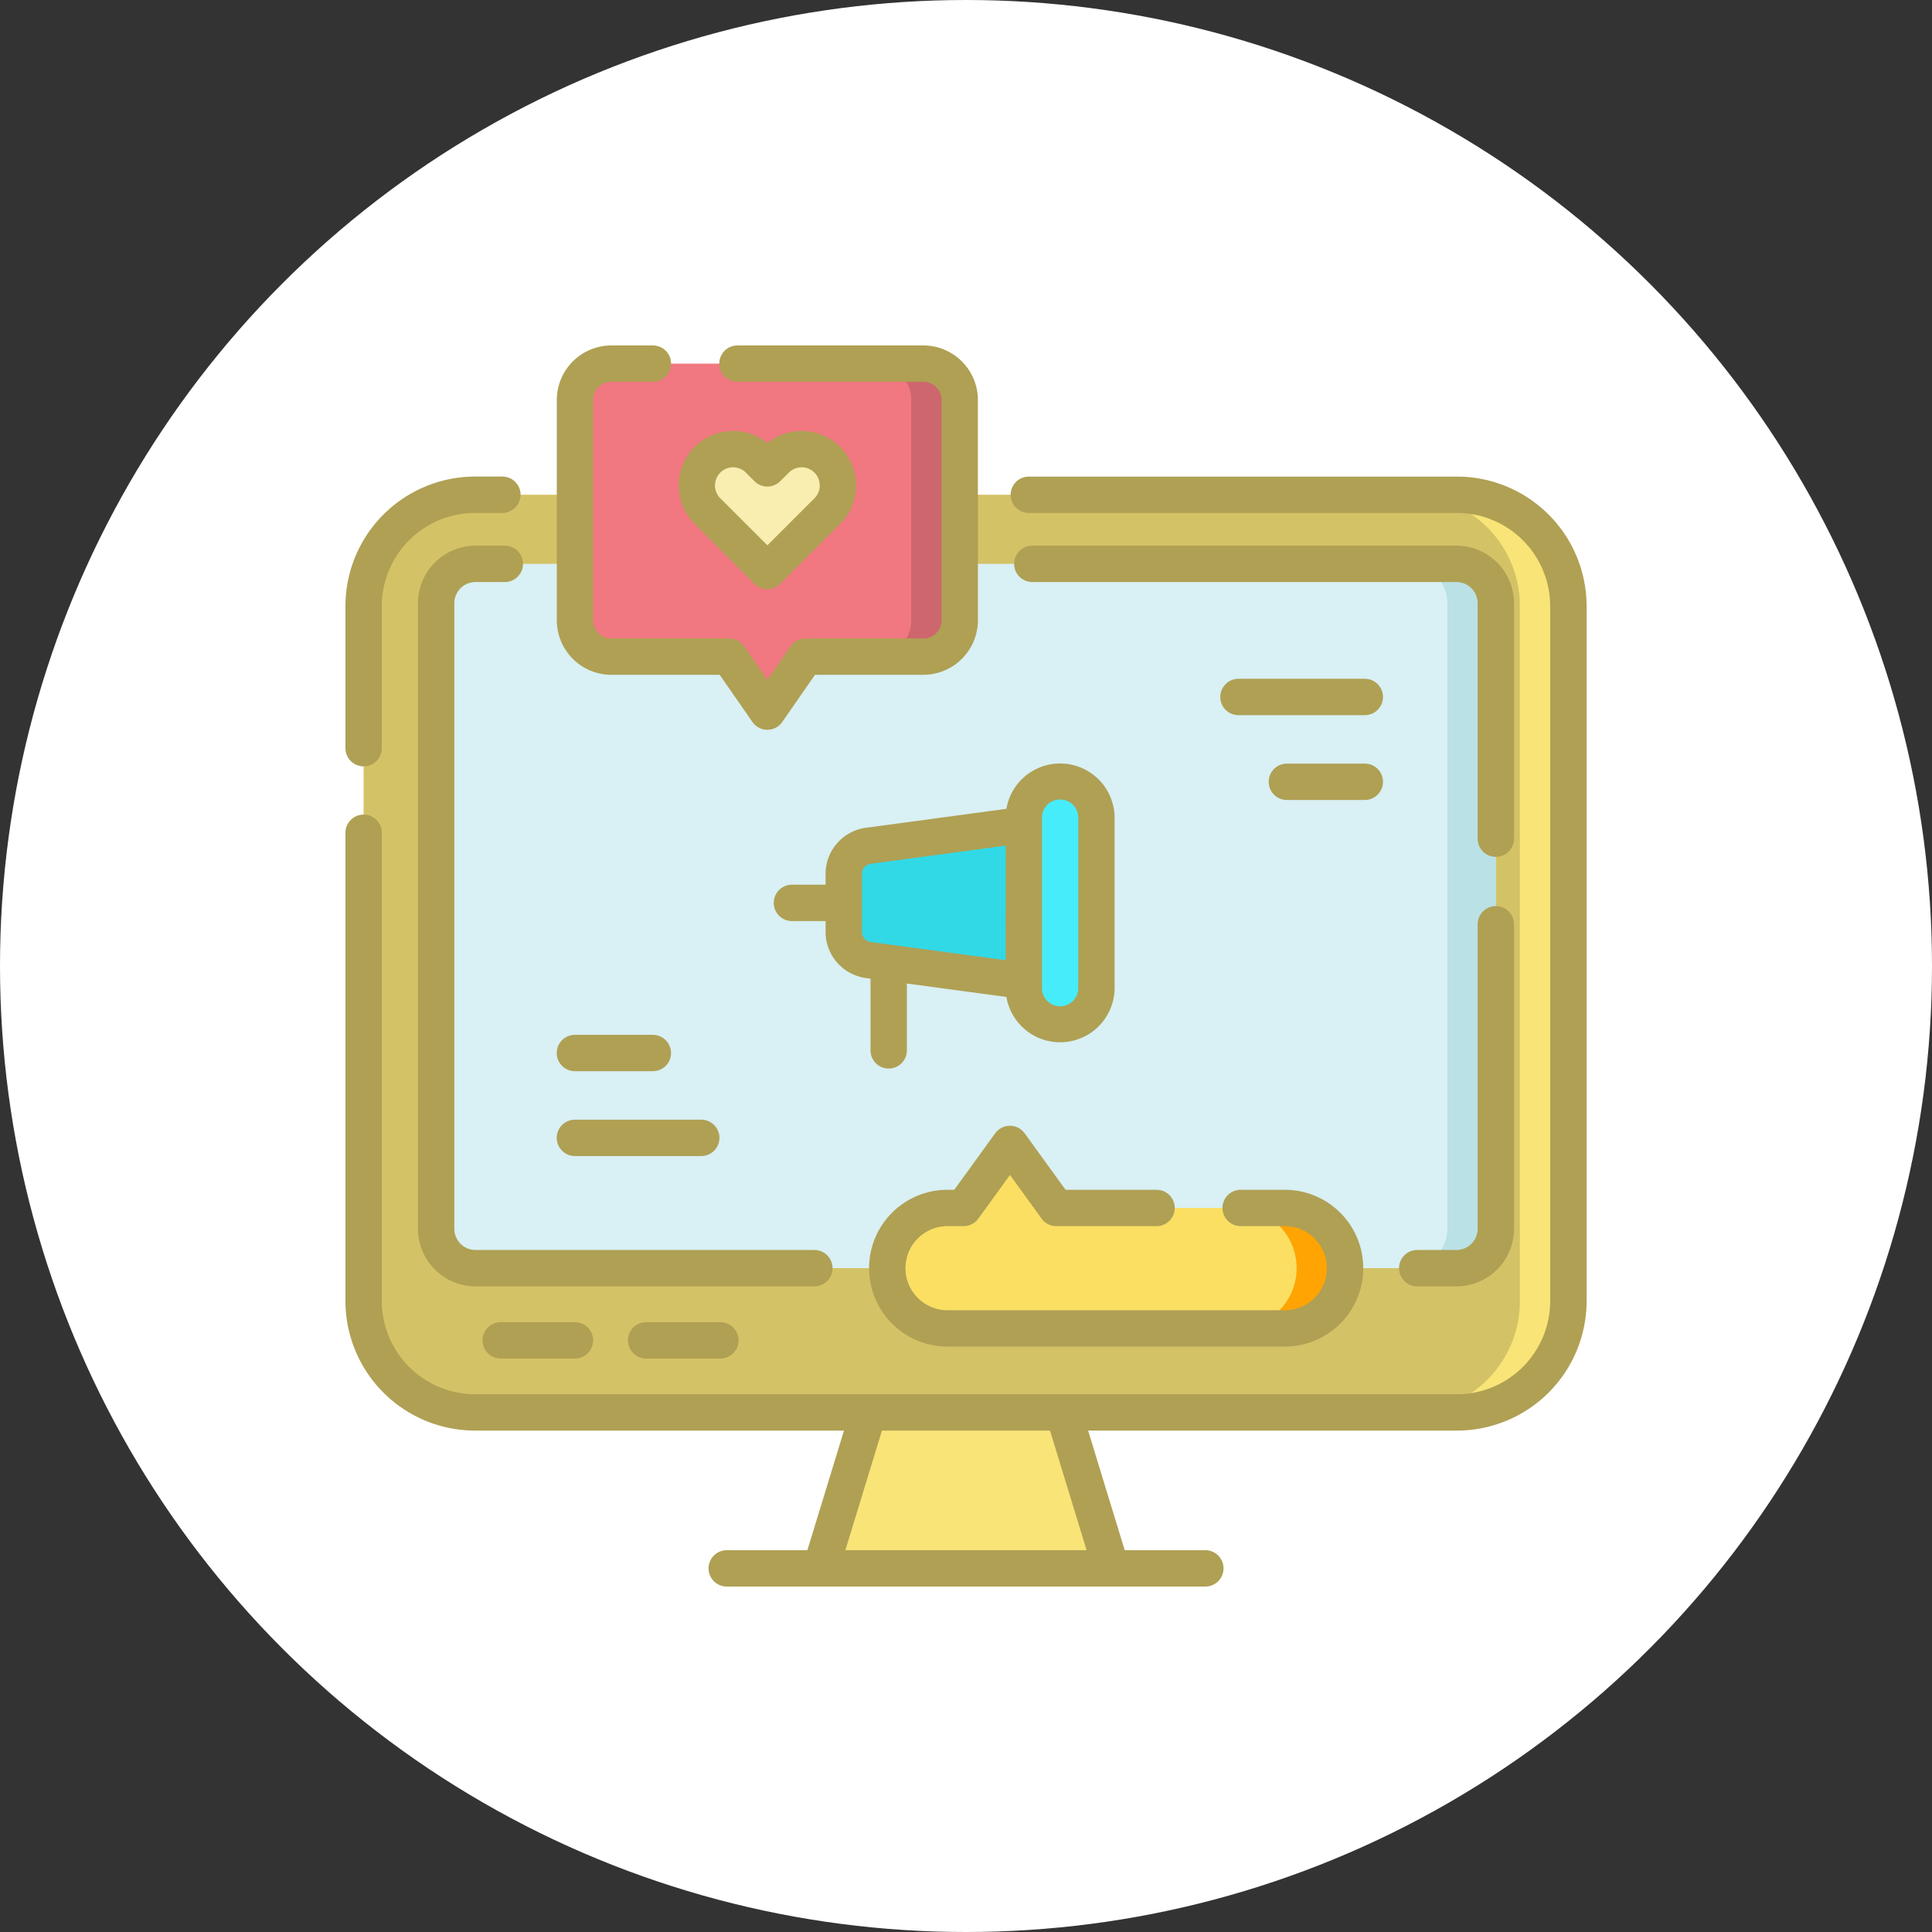 <svg xmlns="http://www.w3.org/2000/svg" width="195.316" height="195.316" viewBox="0 0 195.316 195.316">
  <rect x="0" y="0" width="195.316" height="195.316" fill="#333333" stroke="none"/>
  <g id="Grupo_61523" data-name="Grupo 61523" transform="translate(-278.873 -5054.438)">
    <circle id="Elipse_4205" data-name="Elipse 4205" cx="97.658" cy="97.658" r="97.658" transform="translate(278.873 5054.438)" fill="#fff"/>
    <g id="Grupo_60532" data-name="Grupo 60532" transform="translate(160.595 0.969)">
      <path id="Trazado_109870" data-name="Trazado 109870" d="M276.833,5114.759v70.225a11.26,11.26,0,0,1-11.244,11.273H166.281a11.259,11.259,0,0,1-11.243-11.273v-70.225a11.258,11.258,0,0,1,11.243-11.272h99.308A11.259,11.259,0,0,1,276.833,5114.759Z" fill="#d4c266"/>
      <path id="Trazado_109871" data-name="Trazado 109871" d="M276.833,5114.759v70.225a11.26,11.26,0,0,1-11.244,11.273h-4.9a11.259,11.259,0,0,0,11.243-11.273v-70.225a11.258,11.258,0,0,0-11.243-11.272h4.9A11.259,11.259,0,0,1,276.833,5114.759Z" fill="#f9e478"/>
      <path id="Trazado_109872" data-name="Trazado 109872" d="M269.5,5114.455v63.236a3.979,3.979,0,0,1-3.975,3.984h-99.18a3.979,3.979,0,0,1-3.975-3.984v-63.236a3.979,3.979,0,0,1,3.975-3.984h99.18A3.979,3.979,0,0,1,269.5,5114.455Z" fill="#d9f0f4"/>
      <path id="Trazado_109873" data-name="Trazado 109873" d="M269.5,5114.455v63.236a3.979,3.979,0,0,1-3.975,3.984h-4.9a3.979,3.979,0,0,0,3.975-3.984v-63.236a3.979,3.979,0,0,0-3.975-3.984h4.9A3.979,3.979,0,0,1,269.5,5114.455Z" fill="#bae1e5"/>
      <path id="Trazado_109874" data-name="Trazado 109874" d="M215.3,5093.907v22.266a3.678,3.678,0,0,1-3.678,3.679H199.707l-3.855,5.555L192,5119.852H180.083a3.679,3.679,0,0,1-3.679-3.679v-22.266a3.679,3.679,0,0,1,3.679-3.678h31.539a3.678,3.678,0,0,1,3.678,3.678Z" fill="#f17781"/>
      <path id="Trazado_109875" data-name="Trazado 109875" d="M215.3,5093.907v22.266a3.678,3.678,0,0,1-3.678,3.679h-4.9a3.679,3.679,0,0,0,3.678-3.679v-22.266a3.678,3.678,0,0,0-3.678-3.678h4.9a3.678,3.678,0,0,1,3.678,3.678Z" fill="#ce666e"/>
      <path id="Trazado_109876" data-name="Trazado 109876" d="M201.914,5099.943a3.675,3.675,0,0,0-5.2,0l-.866.867-.867-.867a3.67,3.67,0,1,0-5.19,5.191l6.057,6.057,6.057-6.057A3.674,3.674,0,0,0,201.914,5099.943Z" fill="#f9edb0"/>
      <path id="Trazado_109877" data-name="Trazado 109877" d="M221.78,5152.637l-15.727-2.118a2.858,2.858,0,0,1-2.476-2.835v-5.875a2.859,2.859,0,0,1,2.476-2.835l15.727-2.117Z" fill="#31d9e7"/>
      <path id="Trazado_109878" data-name="Trazado 109878" d="M229.121,5136.17v17.154a3.671,3.671,0,1,1-7.341,0V5136.17a3.671,3.671,0,1,1,7.341,0Z" fill="#47ecfa"/>
      <path id="Trazado_109879" data-name="Trazado 109879" d="M230.616,5212.024H201.254l4.826-15.768h19.71Z" fill="#f9e478"/>
      <g id="Grupo_60530" data-name="Grupo 60530">
        <path id="Trazado_109880" data-name="Trazado 109880" d="M254.253,5181.675a6.08,6.08,0,0,1-6.078,6.085h-34.11a6.086,6.086,0,0,1,0-12.172h1.63l4.686-6.47,4.685,6.47h23.109A6.082,6.082,0,0,1,254.253,5181.675Z" fill="#fbdf63"/>
        <path id="Trazado_109881" data-name="Trazado 109881" d="M254.253,5181.675a6.08,6.08,0,0,1-6.078,6.085h-4.9a6.086,6.086,0,0,0,0-12.172h4.9A6.082,6.082,0,0,1,254.253,5181.675Z" fill="#ffa402"/>
      </g>
      <g id="Grupo_60531" data-name="Grupo 60531">
        <path id="Trazado_109882" data-name="Trazado 109882" d="M155.038,5130.944a1.838,1.838,0,0,0,1.838-1.838V5114.76a9.431,9.431,0,0,1,9.406-9.435h2.786a1.838,1.838,0,0,0,0-3.676h-2.786A13.111,13.111,0,0,0,153.2,5114.76v14.346A1.838,1.838,0,0,0,155.038,5130.944Z" fill="#afa054"/>
        <path id="Trazado_109883" data-name="Trazado 109883" d="M265.588,5101.65H222.332a1.838,1.838,0,1,0,0,3.675h43.257a9.432,9.432,0,0,1,9.406,9.435v70.224a9.432,9.432,0,0,1-9.406,9.435H166.282a9.431,9.431,0,0,1-9.406-9.435v-47.326a1.838,1.838,0,0,0-3.676,0v47.326a13.111,13.111,0,0,0,13.082,13.11H203.6l-3.7,12.092h-8.151a1.838,1.838,0,1,0,0,3.676h48.383a1.838,1.838,0,1,0,0-3.676h-8.151l-3.7-12.092h37.314a13.111,13.111,0,0,0,13.082-13.11V5114.76a13.112,13.112,0,0,0-13.083-13.11Zm-61.849,108.536,3.7-12.092h16.99l3.7,12.092Z" fill="#afa054"/>
        <path id="Trazado_109884" data-name="Trazado 109884" d="M166.344,5112.31h2.969a1.838,1.838,0,0,0,0-3.676h-2.969a5.823,5.823,0,0,0-5.811,5.821v63.236a5.823,5.823,0,0,0,5.811,5.822h34.262a1.838,1.838,0,0,0,0-3.676H166.344a2.143,2.143,0,0,1-2.135-2.146v-63.236A2.142,2.142,0,0,1,166.344,5112.31Z" fill="#afa054"/>
        <path id="Trazado_109885" data-name="Trazado 109885" d="M269.5,5145.074a1.838,1.838,0,0,0-1.838,1.838v30.779a2.143,2.143,0,0,1-2.135,2.146h-3.975a1.838,1.838,0,0,0,0,3.676h3.975a5.824,5.824,0,0,0,5.811-5.822v-30.779A1.838,1.838,0,0,0,269.5,5145.074Z" fill="#afa054"/>
        <path id="Trazado_109886" data-name="Trazado 109886" d="M271.337,5114.455a5.823,5.823,0,0,0-5.811-5.821H222.639a1.838,1.838,0,0,0,0,3.676h42.887a2.142,2.142,0,0,1,2.135,2.145v23.8a1.838,1.838,0,0,0,3.676,0Z" fill="#afa054"/>
        <path id="Trazado_109887" data-name="Trazado 109887" d="M205.807,5137.153a4.712,4.712,0,0,0-4.068,4.656v1.1h-3.4a1.838,1.838,0,1,0,0,3.676h3.4v1.1a4.712,4.712,0,0,0,4.068,4.657l.477.064v7.248a1.838,1.838,0,1,0,3.676,0V5152.9l10.061,1.354a5.508,5.508,0,0,0,10.938-.93v-17.155a5.508,5.508,0,0,0-10.938-.93Zm14.135,13.382L206.3,5148.7a1.025,1.025,0,0,1-.883-1.014v-5.875a1.024,1.024,0,0,1,.883-1.013l13.644-1.837Zm3.676-14.365a1.833,1.833,0,1,1,3.665,0v17.154a1.833,1.833,0,1,1-3.665,0Z" fill="#afa054"/>
        <path id="Trazado_109888" data-name="Trazado 109888" d="M180.083,5121.69h10.953l3.307,4.765a1.838,1.838,0,0,0,3.02,0l3.307-4.765h10.953a5.523,5.523,0,0,0,5.516-5.516v-22.267a5.523,5.523,0,0,0-5.516-5.516H192.832a1.838,1.838,0,1,0,0,3.676h18.791a1.842,1.842,0,0,1,1.839,1.84v22.267a1.842,1.842,0,0,1-1.839,1.84H199.708a1.836,1.836,0,0,0-1.51.79l-2.345,3.379-2.345-3.379a1.837,1.837,0,0,0-1.51-.79H180.083a1.842,1.842,0,0,1-1.84-1.84v-22.267a1.843,1.843,0,0,1,1.84-1.84h4.2a1.838,1.838,0,1,0,0-3.676h-4.2a5.522,5.522,0,0,0-5.515,5.516v22.267a5.522,5.522,0,0,0,5.515,5.516Z" fill="#afa054"/>
        <path id="Trazado_109889" data-name="Trazado 109889" d="M168.9,5187.135a1.838,1.838,0,0,0,0,3.676H176.4a1.838,1.838,0,0,0,0-3.676Z" fill="#afa054"/>
        <path id="Trazado_109890" data-name="Trazado 109890" d="M183.6,5187.135a1.838,1.838,0,0,0,0,3.676h7.508a1.838,1.838,0,0,0,0-3.676Z" fill="#afa054"/>
        <path id="Trazado_109891" data-name="Trazado 109891" d="M194.553,5112.5a1.838,1.838,0,0,0,2.6,0l6.058-6.057a5.508,5.508,0,0,0-3.89-9.407h0a5.477,5.477,0,0,0-3.463,1.226,5.481,5.481,0,0,0-3.464-1.226h0a5.508,5.508,0,0,0-3.889,9.407Zm-3.461-11.252a1.813,1.813,0,0,1,1.294-.536h0a1.826,1.826,0,0,1,1.3.54l.867.866a1.836,1.836,0,0,0,2.6,0l.867-.867a1.829,1.829,0,0,1,1.3-.539h0a1.814,1.814,0,0,1,1.294.536,1.836,1.836,0,0,1,0,2.595l-4.757,4.758-4.758-4.758a1.837,1.837,0,0,1,0-2.595Z" fill="#afa054"/>
        <path id="Trazado_109892" data-name="Trazado 109892" d="M176.4,5161.762h7.877a1.838,1.838,0,0,0,0-3.676H176.4a1.838,1.838,0,0,0,0,3.676Z" fill="#afa054"/>
        <path id="Trazado_109893" data-name="Trazado 109893" d="M176.4,5170.339h12.771a1.837,1.837,0,1,0,0-3.675H176.4a1.837,1.837,0,0,0,0,3.675Z" fill="#afa054"/>
        <path id="Trazado_109894" data-name="Trazado 109894" d="M258.09,5132.506a1.838,1.838,0,0,0-1.838-1.838h-7.877a1.838,1.838,0,0,0,0,3.676h7.877A1.838,1.838,0,0,0,258.09,5132.506Z" fill="#afa054"/>
        <path id="Trazado_109895" data-name="Trazado 109895" d="M256.252,5122.091H243.481a1.838,1.838,0,0,0,0,3.676h12.771a1.838,1.838,0,0,0,0-3.676Z" fill="#afa054"/>
        <path id="Trazado_109896" data-name="Trazado 109896" d="M214.067,5177.427h1.627a1.837,1.837,0,0,0,1.488-.76l3.2-4.415,3.2,4.415a1.838,1.838,0,0,0,1.488.76H235.2a1.838,1.838,0,1,0,0-3.676h-9.2l-4.136-5.711a1.837,1.837,0,0,0-2.977,0l-4.136,5.711h-.689a7.924,7.924,0,0,0,0,15.848h34.109a7.924,7.924,0,0,0,0-15.848h-4.468a1.838,1.838,0,1,0,0,3.676h4.468a4.248,4.248,0,0,1,0,8.5H214.067a4.248,4.248,0,0,1,0-8.5Z" fill="#afa054"/>
      </g>
    </g>
  </g>
</svg>
